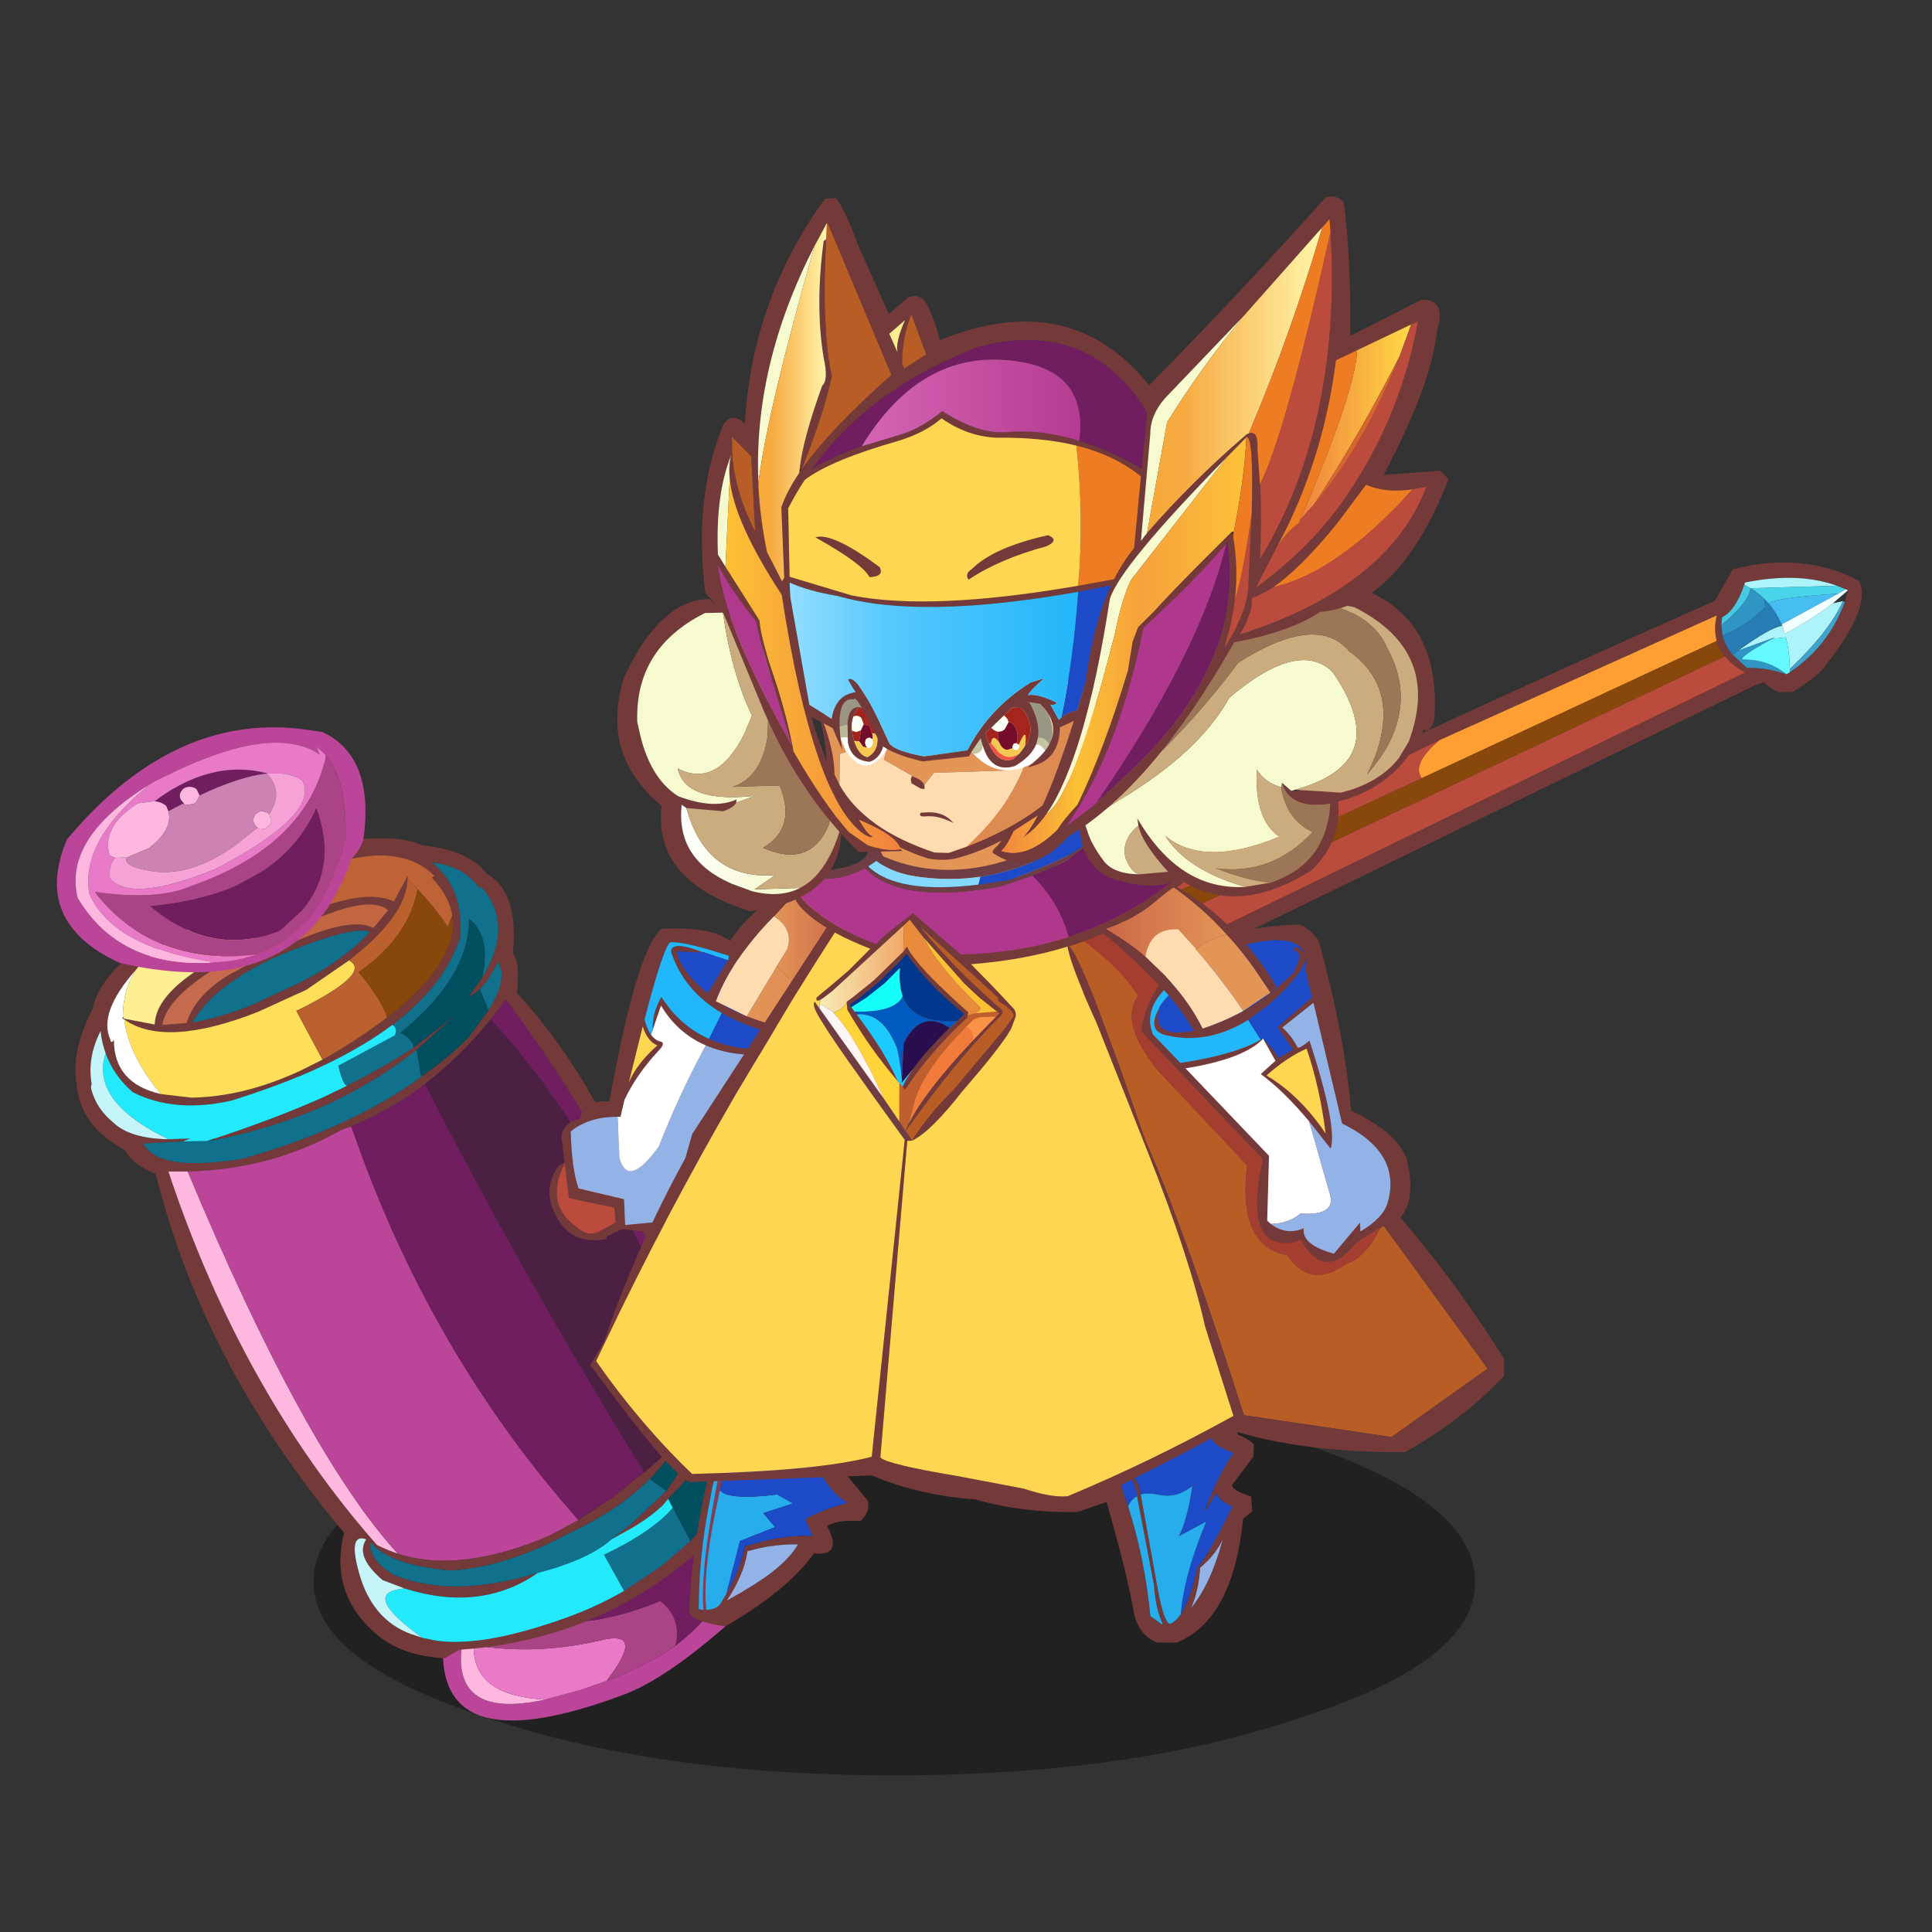<svg xmlns:ffdec="https://www.free-decompiler.com/flash" xmlns:xlink="http://www.w3.org/1999/xlink" ffdec:objectType="frame" height="90" width="90" xmlns="http://www.w3.org/2000/svg"><rect width="100%" height="100%" fill="#333333" stroke="none"/><use ffdec:characterId="1" height="9.8" transform="matrix(.975 0 0 1.837 14.604 64.701)" width="55.5" xlink:href="#a"/><use ffdec:characterId="3" height="161.5" transform="translate(2.65 26.2) scale(.334)" width="251.75" xlink:href="#b"/><use ffdec:characterId="5" height="30.15" transform="translate(51.55 66.45) scale(.334)" width="20.55" xlink:href="#c"/><use ffdec:characterId="7" height="23.1" transform="translate(32.1 68.05) scale(.334)" width="25" xlink:href="#d"/><use ffdec:characterId="9" height="49.15" transform="translate(26.15 41.6) scale(.334)" width="39.95" xlink:href="#e"/><use ffdec:characterId="11" height="100.25" transform="translate(27.5 36.95) scale(.334)" width="127.45" xlink:href="#f"/><use ffdec:characterId="13" height="52.2" transform="translate(51.4 41.35) scale(.334)" width="42.8" xlink:href="#g"/><use ffdec:characterId="19" height="99.7" transform="translate(28.75 9.15) scale(.334)" width="115.95" xlink:href="#h"/><defs><linearGradient gradientTransform="matrix(.006 0 0 .009 34.8 7.4)" gradientUnits="userSpaceOnUse" id="p" spreadMethod="pad" x1="-819.2" x2="819.2"><stop offset="0" stop-color="#e39456"/><stop offset="1" stop-color="#cb6947"/></linearGradient><linearGradient gradientTransform="matrix(.006 0 0 .008 28.2 16.7)" gradientUnits="userSpaceOnUse" id="q" spreadMethod="pad" x1="-819.2" x2="819.2"><stop offset="0" stop-color="#e39556"/><stop offset="1" stop-color="#e08f54"/></linearGradient><linearGradient gradientTransform="matrix(.007 0 0 .007 37.85 24.5)" gradientUnits="userSpaceOnUse" id="r" spreadMethod="pad" x1="-819.2" x2="819.2"><stop offset="0" stop-color="#f8ebb3"/><stop offset="1" stop-color="#f2a86b"/></linearGradient><linearGradient gradientTransform="matrix(.01 0 0 .006 8.75 4.75)" gradientUnits="userSpaceOnUse" id="s" spreadMethod="pad" x1="-819.2" x2="819.2"><stop offset="0" stop-color="#cb6947"/><stop offset="1" stop-color="#e39456"/></linearGradient><linearGradient gradientTransform="matrix(.008 0 0 .007 15.45 90.85)" gradientUnits="userSpaceOnUse" id="t" spreadMethod="pad" x1="-819.2" x2="819.2"><stop offset="0" stop-color="#fff"/><stop offset="1" stop-color="#f6f9ce"/></linearGradient><linearGradient gradientTransform="matrix(.006 0 0 .03 24.45 28.7)" gradientUnits="userSpaceOnUse" id="u" spreadMethod="pad" x1="-819.2" x2="819.2"><stop offset="0" stop-color="#f7aa39"/><stop offset=".208" stop-color="#f7aa40"/><stop offset="1" stop-color="#fff7ad"/></linearGradient><linearGradient gradientTransform="matrix(.015 0 0 .026 86.1 25.6)" gradientUnits="userSpaceOnUse" id="v" spreadMethod="pad" x1="-819.2" x2="819.2"><stop offset="0" stop-color="#f7aa39"/><stop offset=".208" stop-color="#f7aa40"/><stop offset="1" stop-color="#fff7ad"/></linearGradient><linearGradient gradientTransform="matrix(.021 0 0 .035 70.65 62.55)" gradientUnits="userSpaceOnUse" id="w" spreadMethod="pad" x1="-819.2" x2="819.2"><stop offset="0" stop-color="#f0843e"/><stop offset=".314" stop-color="#fcc135"/><stop offset=".569" stop-color="#f6a13b"/><stop offset="1" stop-color="#fcc23a"/></linearGradient><linearGradient gradientTransform="matrix(.009 0 0 .017 103 31.45)" gradientUnits="userSpaceOnUse" id="x" spreadMethod="pad" x1="-819.2" x2="819.2"><stop offset="0" stop-color="#f0843e"/><stop offset="1" stop-color="#ffd744"/></linearGradient><linearGradient gradientTransform="matrix(.015 0 0 .032 27.3 65.25)" gradientUnits="userSpaceOnUse" id="y" spreadMethod="pad" x1="-819.2" x2="819.2"><stop offset="0" stop-color="#fcc135"/><stop offset="1" stop-color="#f0823e"/></linearGradient><linearGradient gradientTransform="matrix(.019 0 0 .007 49.35 28.8)" gradientUnits="userSpaceOnUse" id="z" spreadMethod="pad" x1="-819.2" x2="819.2"><stop offset=".024" stop-color="#d564b4"/><stop offset="1" stop-color="#b33c90"/></linearGradient><linearGradient gradientTransform="matrix(.025 0 0 .015 44.15 65.95)" gradientUnits="userSpaceOnUse" id="A" spreadMethod="pad" x1="-819.2" x2="819.2"><stop offset=".024" stop-color="#91dcff"/><stop offset=".337" stop-color="#57c9fd"/><stop offset="1" stop-color="#22b6fa"/></linearGradient><use ffdec:characterId="2" height="161.5" width="251.75" xlink:href="#i" id="b"/><use ffdec:characterId="4" height="30.15" width="20.55" xlink:href="#j" id="c"/><use ffdec:characterId="6" height="23.1" width="25" xlink:href="#k" id="d"/><use ffdec:characterId="8" height="49.15" width="39.95" xlink:href="#l" id="e"/><use ffdec:characterId="10" height="100.25" width="127.45" xlink:href="#m" id="f"/><use ffdec:characterId="12" height="52.2" width="42.8" xlink:href="#n" id="g"/><use ffdec:characterId="14" height="99.7" width="115.95" xlink:href="#o" id="h"/><g id="i" fill-rule="evenodd"><path d="M56.45 151.35Q55.3 161.4 68.1 158.6l4.95-1.35 3.6-1.25q5.9-2.25 9.65-4.95 4.35-3.2 9.2-10.45l.45 5.35-.1.1q-10.55 9.7-17.15 12-24.3 9-24.85-5.35l2.6-1.35" fill="#bb4699"/><path d="M68.1 158.6q-12.8 2.8-11.65-7.25l1.6-.8.05.45.05.8q.35 6.3 9.95 6.8" fill="#feb7df"/><path d="M68.1 158.6q-9.6-.5-9.95-6.8l-.05-.8q8.85 1.5 18.35-.8 5.55-1.1.2 5.8l-3.6 1.25-4.95 1.35" fill="#e87ac8"/><path d="m58.1 151-.05-.45L61 149.1l14.05-1.6q4.35-.7 9.1-2.65 3.05 2.35 2.15 6.2-3.75 2.7-9.65 4.95 5.35-6.9-.2-5.8-9.5 2.3-18.35.8" fill="#aa4486"/><path d="M95.5 140.6q-4.85 7.25-9.2 10.45.9-3.85-2.15-6.2-4.75 1.95-9.1 2.65L61 149.1q17.4-8.5 33.15-18l1.35 9.5" fill="#701e60"/><path d="M24.65 47.15q-2.85 1.5-5.55 3.35-3.9 2.55-7.65 5.8l-.45.55q-5.25 5.9-3.55 9.7.1.65.5.05 0 6.05 6.55 7.55l4.25.5q7.3-.1 15.2-3.75l3.1-1.55q4.35-2.4 8.9-5.8l.1-.05q10.05-7.8 9.1-14.25-.4-2.7-2.75-5.15-.25-.35.35-.3-3.95-4.05-11.55-2.5-8.45 1.45-16.55 5.85m-15.2 16.5 4.2.8q.1-4.55 8.8-9.3 1.95-1.1 4.35-2.2l.95-.5Q41.5 44.7 47 47.3l1.75-3.25.15.05q-.05 5.1-8.15 11.4l-5.95 4.1-6.8 3.1q-12.85 5.05-18.6 1.05l.05-.1M5 62.2q.6-3 3.8-6.15 4.3-3.95 9.15-7.1 11.05-7.25 25-10.4 5.5-.35 7.9.9 6.5.6 9.15 4Q64.45 46 63.6 54.5q1.05 1.35.55 5.55Q70.2 66.6 75 75.15l.2.5q12.45 18.5 18.6 40.7l-.05.45q8.35 8.1-4.75 21.55l-.25.2-3.45 2.7q-12.7 9.3-29.15 10.4l-2.1 1.2q-5.5-.35-8.85-2.85-7.35-5.8-5.15-14.65Q20.35 111.8 13.8 85.3q-3.25-1.3-4.3-3.35-6.35-3.35-6.75-9.3-.8-4.4 2.25-10.45m41.8 2.3q-5 3.75-12.45 6.95-4.55 1.9-9.95 3.6-7.95 1.8-13.8-1.15-2.75-2.4-3.8-5.45-.55-1.5-.7-3.1-1.9 3.7-1.25 7.4-.15.35-.05.75.75 2.75 3.05 4.6 2.3 2.25 7.7 2.35l3.05-.1-1 .4-5.55.3q2.15 4.05 13.9 2.1 7.4-2.1 13.45-4.85 6.5-2.95 11.4-6.55v-.05q3.75-2.55 6.6-5.45l2.8-3.8q2.8-4.5 1.3-6.7-1.15 2.4-2.5 3.75-.8.75-1.65 1.15l2-2.8q4.45-7.3-.1-12.55l-.35.1q-2.15-3.05-6.55-3.55 4.5 3.75 3.9 10.45Q54.1 59 46.8 64.5M22 80.35q8.1-2.65 14.8-5.6l3.35-1.6.35-.2q5.1-2.55 9.25-5.3l5.95-4.6L50.15 68q-5.75 4.55-12.65 7.7-7.15 3.2-15.45 4.85l-.05-.2m6.25-27.05q-2.9 1.4-5.15 2.7-7.8 4.6-8.4 8.5l3.4-.25q1.25-4 6.05-6.8l1.65-.9q1.75-.95 3.35-1.75 11.4-5.8 15-3.8l2.05-2.5q-2.85-2.45-13.05 2.6l-4.9 2.2m1.3 2.2q-2.7 1.3-4.8 2.75-4 2.7-5.85 5.9 3.9-.65 8.35-2.45l4.5-2.1q7.3-3.2 11.9-8.05-1.65-.75-7.5 1.3-3.65 1.25-6.6 2.65m30.95 8.25q-4.25 5.2-9.1 8.95l-.05.05q-4.85 3.7-10.3 5.9l-1.1.4-.3.1q-9.65 5.5-21.4 5.8h-2.7Q25.75 115.6 44.6 137l.05.05q1.4.7 2.9 1.2l.3.1q8.55 2.6 20.7-2.55l4.2-2.25 4.65-3.1 4.5-3.55h.05l4.75-4.2q-1.65 2.7-4 5.15-2 1.95-4.45 3.7-3.05 2.1-6.9 3.9-8.9 4.75-16.45 5.15-8.8-.8-11.2-4.05-.15 2.6 3.25 4.65 8.2 3.35 20.05-.25h.05q-7.95 5.5-18.55 2.15l-3.05-1.15q-3.9-3.3-2.3-5.7-2.75-1-.8 5.4 2.05 6.35 7.75 8.05l.9.3 2 .4q6.4.9 17.85-3.15 4.35-1.55 8.25-3.8l5.25-3.5 4-3.45q8.85-9.65 5.35-16.5-2.3 4.5-8.4 10.55l-.05.05-.7.85q-1.45 1.45-4.15 3.1l-3.05 1.7 2.75-2.15 4.9-4.6 7.55-11.25-.1-.15h-.1Q82.5 87.65 62.6 60.95l-2.1 2.8m-16.8 72.8.05-.05-.05-.05v.1" fill="#743a3a"/><path d="m59.35 57.85-2 2.8q.85-.4 1.65-1.15l1.2 2.95-2.8 3.8q-2.85 2.9-6.6 5.45l-.65-3.7 5.55-4.95-5.95 4.6q-.15-1.15-1.85-2.05 9.7-7.9 9.55-15.95 3.15 2.45 1.9 8.2M92.4 118.1h.05l.1.15L85 129.5l-2.3-1.65q2.35-2.45 4-5.15.65-.65 4.65-3.6l.05-.05.95-.9.05-.05m-7.15 12.5.05-.05q6.1-6.05 8.4-10.55 3.5 6.85-5.35 16.5l-2.45-4.65-.65-1.25" fill="#004f5f"/><path d="m17.6 80.75 3.3-.05 1.15-.15q8.3-1.65 15.45-4.85 6.9-3.15 12.65-7.7l.65 3.7v.05q-4.9 3.6-11.4 6.55-6.05 2.75-13.45 4.85-11.75 1.95-13.9-2.1l5.55-.3m22.9-7.8q-.6.05-1.25-2.75l7.9-4.25q.4-1-.35-1.45 7.3-5.5 9.45-12.2.6-6.7-3.9-10.45 4.4.5 6.55 3.55l.35-.1q4.55 5.25.1 12.55 1.25-5.75-1.9-8.2.15 8.05-9.55 15.95 1.7.9 1.85 2.05-4.15 2.75-9.25 5.3M59 59.5q1.35-1.35 2.5-3.75 1.5 2.2-1.3 6.7L59 59.5m-29.45-4q2.95-1.4 6.6-2.65 5.85-2.05 7.5-1.3-4.6 4.85-11.9 8.05l-4.5 2.1q-4.45 1.8-8.35 2.45 1.85-3.2 5.85-5.9 2.1-1.45 4.8-2.75m55.45 74-4.9 4.6-2.75 2.15q-3.1 2.8-10.3 4.7H67q-11.85 3.6-20.05.25-3.4-2.05-3.25-4.65 2.4 3.25 11.2 4.05 7.55-.4 16.45-5.15 3.85-1.8 6.9-3.9 2.45-1.75 4.45-3.7l2.3 1.65m3.35 7-4 3.45-5.25 3.5-2.8-5.05q2.85-1.35 4.95-2.7 3.05-1.95 4.65-3.85l2.45 4.65" fill="#11708c"/><path d="M6.8 68.45q1.05 3.05 3.8 5.45 5.85 2.95 13.8 1.15 5.4-1.7 9.95-3.6 7.45-3.2 12.45-6.95.75.45.35 1.45l-7.9 4.25q.65 2.8 1.25 2.75l-.35.2-3.35 1.6q-6.7 2.95-14.8 5.6l-1.1.35-3.3.05 1-.4-3.05.1Q4.6 75.2 6.8 68.45m70.55 67.8 3.05-1.7q2.7-1.65 4.15-3.1l.7-.85.65 1.25q-1.6 1.9-4.65 3.85-2.1 1.35-4.95 2.7l2.8 5.05q-3.9 2.25-8.25 3.8Q59.4 151.3 53 150.4l-2-.4q-8.9-6.35-2.5-6.9 10.6 3.35 18.55-2.15 7.2-1.9 10.3-4.7" fill="#22eafa"/><path d="M6.8 68.45q-2.2 6.75 8.75 12-5.4-.1-7.7-2.35-2.3-1.85-3.05-4.6-.1-.4.05-.75-.65-3.7 1.25-7.4.15 1.6.7 3.1M51 150l-.9-.3q-5.7-1.7-7.75-8.05-1.95-6.4.8-5.4-1.6 2.4 2.3 5.7l3.05 1.15q-6.4.55 2.5 6.9" fill="#c6f5f9"/><path d="M47.55 138.25q-1.5-.5-2.9-1.2l-.05-.05q-18.85-21.4-29.05-52.05h2.7q16.35 39.15 29.3 53.3" fill="#feb7df"/><path d="m72.75 133.55-4.2 2.25q-12.15 5.15-20.7 2.55l-.3-.1q-12.95-14.15-29.3-53.3 11.75-.3 21.4-5.8l.3-.1 1.1-.4 1.35 3.75q10.65 29 30.35 51.15" fill="#bb4598"/><path d="m60.5 63.75 2.1-2.8q19.9 26.7 29.75 57.15v.05l-.95.9Q78 82.45 60.5 63.75m21.45 63.15h-.05l-4.5 3.55-4.65 3.1Q53.05 111.4 42.4 82.4l-1.35-3.75q5.45-2.2 10.3-5.9 13.8 27.05 30.6 54.15" fill="#701e60"/><path d="m51.35 72.75.05-.05q4.85-3.75 9.1-8.95 17.5 18.7 30.9 55.3l-.05.05q-4 2.95-4.65 3.6l-4.75 4.2q-16.8-27.1-30.6-54.15" fill="#4c2043"/><path d="m37.05 69.35-3.1 1.55q-7.9 3.65-15.2 3.75l-4.25-.5q-4.5-5.4-5.1-10.4 5.75 4 18.6-1.05l6.8-3.1 5.95-4.1q3.1 1.65-5.85 6.3l-1.5.75 3.65 6.8" fill="#ffde59"/><path d="M11 56.85q-1.8 2.8-1.8 6.5l-.05.25-.05-.05.3.2q.6 5 5.1 10.4-6.55-1.5-6.55-7.55-.4.6-.5-.05-1.7-3.8 3.55-9.7" fill="#fff"/><path d="m11 56.85.45-.55q3.75-3.25 7.65-5.8 2.7-1.85 5.55-3.35l3.1 5.3-.95.5q-2.4 1.1-4.35 2.2-8.7 4.75-8.8 9.3l-4.2-.8h-.1l-.15-.3q0-3.7 1.8-6.5" fill="#ffef93"/><path d="m28.25 53.3.9 1.5q-1.6.8-3.35 1.75l-1.65.9q-4.8 2.8-6.05 6.8l-3.4.25q.6-3.9 8.4-8.5 2.25-1.3 5.15-2.7" fill="#c66a4e"/><path d="m46.05 63.5-.1.05q-4.55 3.4-8.9 5.8l-3.65-6.8 1.5-.75q8.95-4.65 5.85-6.3 8.1-6.3 8.15-11.4l1.4 1.45q-1.15 6.65-8.2 11.6 3.3 3.95 3.95 6.35" fill="#bb602f"/><path d="M55.15 49.25q.95 6.45-9.1 14.25-.65-2.4-3.95-6.35 7.05-4.95 8.2-11.6 2.75 2.95 4.2 5.25l.65-1.55" fill="#88480b"/><path d="m27.75 52.45-3.1-5.3q8.1-4.4 16.55-5.85 7.6-1.55 11.55 2.5-.6-.05-.35.3 2.35 2.45 2.75 5.15l-.65 1.55q-1.45-2.3-4.2-5.25l-1.4-1.45v-.4l-.15.35L47 47.3q-5.5-2.6-19.25 5.15" fill="#be6336"/><path d="m29.15 54.8-.9-1.5 4.9-2.2q10.2-5.05 13.05-2.6L44.15 51q-3.6-2-15 3.8" fill="#c26642"/><path d="M231.5 10.95q-.45-1.6 0-3.55l-38.7 17.4L80.6 79.65l-.75-.85q68.3-36.7 151.4-73.45l2.5-4.4q9.75-2.5 17.55 1.6 1.95 3.45-4.6 11.8-.7 1.25-4.6 3.7l-1.9.05q-1-.3-2.1-1.4l-1.2.4-73.15 35.55L76.7 94l-.1.4q-4.5.7-6.5-2.45-2.75-4.25-.1-7.8l.9-.5q-3 5.85 1.6 9.05 1.7 1.55 3.35.5l1.8-.95.5-.4.05-.05 157.25-76.45q-1.8-1-2.8-2.25-.85-1-1.15-2.15m17.85-5.4.5-1.65h-.05l-.3-.15-1.25-.5q-5.4-1.95-12.8-.45l-.1.3q-1.25 3.65-3.1 4.55l-.1 1.1.15 1.4q.35 1.45 1.4 2.7l2 1.85q2.75-.05 5.5.9h.05l.45-.3q5.4-3.6 7.65-9.75" fill="#743a3a"/><path d="M190.35 30.1q-1.45-2 2.45-5.3l38.7-17.4q-.45 1.95 0 3.55-20.55 9.55-41.15 19.15" fill="#ff9f33"/><path d="M190.35 30.1q20.6-9.6 41.15-19.15.3 1.15 1.15 2.15L82.1 84.3q.1-1.95-.85-3.65l109.1-50.55" fill="#88480b"/><path d="M192.8 24.8q-3.9 3.3-2.45 5.3L81.25 80.65q.95 1.7.85 3.65l150.55-71.2q1 1.25 2.8 2.25L78.2 91.8l-.05.05-.5.4-1.8.95q-1.65 1.05-3.35-.5-4.6-3.2-1.6-9.05l8.95-4.85.75.85L192.8 24.8" fill="#bb4b3c"/><path d="m247.7 5.7 1.4-.3q-1.85 4.2-7.4 9.45-.05-2.4-.55-4.4l-1.9.2.4-.25-.45.2-4.7 1.7q4.5-3.25 6.1-3.45h.05l.35 1.1q3.95-2.1 6.7-4.25m-12.35-2.6.1-.3q7.4-1.5 12.8.45l-12.05.35-.85-.5" fill="#adf4fa"/><path d="m248.25 3.25 1.25.5-1.05.6q-9.1.6-9.7 1.4l-.55-.6q-.9-.9-2-1.55l12.05-.35" fill="#49d4e9"/><path d="m248.45 4.35-7.9 4.3q-.7-1.6-1.8-2.9.6-.8 9.7-1.4" fill="#45bdf1"/><path d="m249.8 3.9-2.1 1.8q-2.75 2.15-6.7 4.25l-.35-1.1-.1-.2 7.9-4.3 1.05-.6.3.15" fill="#f2ffff"/><path d="m249.1 5.4.25.15q-2.25 6.15-7.65 9.75v-.45q5.55-5.25 7.4-9.45" fill="#40a3cb"/><path d="m232.15 8.75.1-1.1q1.85-.9 3.1-4.55l.85.5q-.1 1.85-4.05 5.15" fill="#47c9e1"/><path d="M241.25 15.6h-.05q-2.75-.95-5.5-.9l-2-1.85.8-.55 4.7-1.7.05.05q-4.75 2.6-4.1 2.9 3.45-.05 6.1 2.05m-8.95-5.45-.15-1.4q3.95-3.3 4.05-5.15 1.1.65 2 1.55l.05 1.1q-2.9 2.85-5.95 3.9" fill="#3095c3"/><path d="M233.7 12.85q-1.05-1.25-1.4-2.7 3.05-1.05 5.95-3.9l-.05-1.1.55.6q1.1 1.3 1.8 2.9l.05.2q-1.6.2-6.1 3.45l-.8.55" fill="#277cb4"/><path d="m241.7 15.3-.45.3q-2.65-2.1-6.1-2.05-.65-.3 4.1-2.9l1.9-.2q.5 2 .55 4.4v.45" fill="#63f9ff"/><path d="m37.5 26.85-1.3-1.2.45 1.15Q35.1 25.7 33 25.35q-6.45-1.2-17.75 4.4l-1.75.85-.55.35Q.85 38.45 2.9 46.8q5.6 9.4 17.85 9.05l1-.05 1.35-.1q2.5-.25 4.65-1 4.4-1.5 7.4-5.1 3.5-4.2 5.1-11.2.25-8-2.75-11.55m-28.75 29Q-3.5 50.2 1.4 38.65q5.75-6.9 12.05-10.75Q23 22 33.85 23.2l3.2.45q7.3 3.45 5.7 15-.6 1.7-1.65 2.65-1.9 5.55-5.1 9.15-5.8 6.35-15.75 6.7-5.2.15-11.5-1.3" fill="#bb4699"/><path d="M37.5 26.85q3 3.55 2.75 11.55-1.6 7-5.1 11.2-3 3.6-7.4 5.1-3.5.4-6.6.15-9.2-.95-15.25-8.1l-.3-.45-.3-.35q8.7 1.25 13.4-.8 4.4-1.55 7.8-3.6l.35-.2Q35.4 36 37.45 27.4l.05-.55m-12.4 18.2q-5.1 2.25-12.05 2.9 4.4 3.7 9.05 4.5 4.4.75 9-1.1l3.05-2.75q5.05-5.85 2.05-14.3-2.5 5.5-7.55 8.8l-3.55 1.95" fill="#aa4486"/><path d="M13.65 33.3q1.55-1.2 3.15-2.05 6.3-3.45 12.45-1.85v.05q-3.75.4-9.35 3.05l-.4-.85q-.4-.35-1-.35-.55 0-.95.35l-.15.2q-.25.3-.25.7 0 .5.4.85l.1.15-.1.1-2 1.05-.3-.75q-.7-.55-1.6-.65M25.1 45.05l3.55-1.95q5.05-3.3 7.55-8.8 3 8.45-2.05 14.3l-3.05 2.75q-4.6 1.85-9 1.1-4.65-.8-9.05-4.5 6.95-.65 12.05-2.9" fill="#701e60"/><path d="M8.15 41.2q-1 1.05-.75 2.85 2.9 3.5 14.6-1.25 2.25-1.15 4.1-2.25l1.05-.65q9.05-5.65 7.1-9.45-1.15-.85-2.9-1H29.4l-.15-.05q-6.15-1.6-12.45 1.85-1.6.85-3.15 2.05l-2.35.3q-5.1 3.2-3.95 7.25l.8.35m4.8-10.25.55-.35 1.75-.85q11.3-5.6 17.75-4.4 2.1.35 3.65 1.45l-.45-1.15 1.3 1.2-.05.55Q35.4 36 26.85 41.35l-.35.2q-3.4 2.05-7.8 3.6-4.7 2.05-13.4.8l.3.35h-.05l.35.45q6.05 7.15 15.25 8.1 3.1.25 6.6-.15-2.15.75-4.65 1l-1.35.1-.95-.15Q7.8 53.4 4.55 46.3q-1.4-7.4 8.4-15.35" fill="#e87ac8"/><path d="m29.6 35.1.3.8q0 .55-.4.9-.4.4-.95.4h-.3l-.2-.1-.1-.1-.15-.2q-.4-.35-.4-.85 0-.55.4-.9.35-.35.85-.35l.55.15q.2.05.4.25M9.75 41.15l-1.6.05-.8-.35Q6.2 36.8 11.3 33.6l2.35-.3q.9.1 1.6.65l.3.75q.7 2.5-2.7 5.15l-3.1 1.3m7.9-7.6-.1-.15q-.4-.35-.4-.85 0-.4.25-.7l.15-.2q.4-.35.95-.35.6 0 1 .35l.4.85v.05l-.45.85-.3.25-.8.15-.55-.05-.15-.2m4.1 22.25-1 .05Q8.5 56.2 2.9 46.8.85 38.45 12.95 30.95q-9.8 7.95-8.4 15.35 3.25 7.1 16.25 9.35l.95.15" fill="#feb7df"/><path d="M29.3 29.5q.95 1 1.2 2.1.35 1.65-.9 3.5-.2-.2-.4-.25l-.55-.15q-.5 0-.85.35-.4.35-.4.9 0 .5.4.85l.15.2-.05.05-2.95 2.35q-6.45 4.65-12.1 3.6-3.7-.65-3.1-1.85l3.1-1.3q3.4-2.65 2.7-5.15l2-1.05.25.1.55.05.8-.15.3-.25.45-.85v-.05q5.6-2.65 9.35-3.05l.05.05" fill="#cc82b3"/><path d="M29.4 29.45h1.95q1.75.15 2.9 1 1.95 3.8-7.1 9.45l-1.05.65q-1.85 1.1-4.1 2.25-11.7 4.75-14.6 1.25-.25-1.8.75-2.85l1.6-.05q-.6 1.2 3.1 1.85 5.65 1.05 12.1-3.6l2.95-2.35.15.05.2.1h.3q.55 0 .95-.4.4-.35.4-.9l-.3-.8q1.25-1.85.9-3.5-.25-1.1-1.2-2.1l.1-.05" fill="#f6a2d7"/></g><g id="j" fill-rule="evenodd"><path d="M10.35 26.2q1.3-2 2.3-6.55 1.55-1.6 4.9-8.5-1.5-.5-2.3-1.85-1.45 2.65-1.5 2.3 1.8-4.9 3.95-7.9-1.6-.6-2.35-1.15-.55-.35-1.7-2.45l4.6.65.05.4q1.2.4 2.25 1.35l-.1 1.75-2.95 3.9q0 .8 2.65 1.6l.15 2.1-1.25 1Q17.6 27 9.75 30.15H7.1q-2.55-.9-3.3-4.15-.7-4.55-3.8-15.45Q-.1 7 1.1 4.7l1.2 4.4.7 2.05q2.35 7.35 3.1 15.3l1.6 1.15.2.05-.05-.1q-1-2-1.25-5.5L4.25 9.75H4.2q.1-.7-.4-1.8l-2.4-3.8.3-.4 2.65 4.2q.35.8.35 1.55v.05l.05-.05 2.3 12.75q.9 5.1 1.8 5.3.75-.3 1.5-1.35m1.45-.9q2.75-3.35 4.4-9.55-1.05 2.2-3.15 3.95-.2 3.15-1.25 5.6" fill="#743a3a"/><path d="M13.65.1q1.15 2.1 1.7 2.45.75.55 2.35 1.15-2.15 3-3.95 7.9.05.35 1.5-2.3.8 1.35 2.3 1.85-3.35 6.9-4.9 8.5-1 4.55-2.3 6.55.4-5.35 3.55-12.95l-3.8 2.05q1.2-2.45 1.85-7-2.2 1.8-4.8 1.2-1.45-.3-2.4 0H4.7q0-.75-.35-1.55L1.7 3.75Q4.75-.6 13.65.1M1.1 4.7l.3-.55 2.4 3.8q.5 1.1.4 1.8-.8.45-1.2 1.4L2.3 9.1 1.1 4.7" fill="#1d4bc7"/><path d="M4.75 9.5q.95-.3 2.4 0 2.6.6 4.8-1.2-.65 4.55-1.85 7l3.8-2.05q-3.15 7.6-3.55 12.95-.75 1.05-1.5 1.35-.9-.2-1.8-5.3L4.75 9.5M3 11.15q.4-.95 1.2-1.4h.05l2.35 12.3q.25 3.5 1.25 5.5l-.15.05-1.6-1.15Q5.35 18.5 3 11.15" fill="#28adec"/><path d="M11.8 25.3q1.05-2.45 1.25-5.6 2.1-1.75 3.15-3.95-1.65 6.2-4.4 9.55" fill="#93b3e6"/></g><g id="k" fill-rule="evenodd"><path d="M17.65.75q2.2.55 4.55 1.5l2.75 3.35q.35 1.6-1.1 2.8-3.2-.2-4.6.7 2.25 4.25-1.8 3.8-1.65 2.25-4.15 4.45-3.35 2.9-8.25 5.75-4.6-.65-5.05-2.05.35-7.65 1.9-15.3l.6-2.8 1.15-.7-.35 1.2-.6 3.1q-1.35 7.2-1.35 14.15l.65.1h.4q1.15-.05 1.85-.7l.95-1.55q1.8-3.1 2.6-6.65h.1q5.5-1.7 9.35-1.4L16.2 8.15q1.85-1.15 5.9-2.3-1.65-.9-3-2.9L17.65.75M8.55 12.5l-.4.1q-.55 3.45-2.85 6.85 3.8-2.05 6.25-3.9 2.6-2.05 3.65-3.9-3.35-.05-6.65.85" fill="#743a3a"/><path d="m4.15 1.95.65-.35-.35 1.85-.15.65-.7 3.35q-1.7 8.4-1.2 13.35H2q-.35-4.95 1.2-13.75l.65-3.6.3-1.5" fill="#863d53"/><path d="m3.65 2.25.2-.15.3-.15-.3 1.5-.65 3.6Q1.65 15.85 2 20.8l-.65-.1q0-6.95 1.35-14.15l.6-3.1.35-1.2m1.55 16.3-.95 1.55q-.7.65-1.85.7-.5-4.95 1.2-13.35l.7-3.35q1.05 1.45 8 .6l2.2 1.25-4.15 1.35L12 9.25l-4.8 1.9-.1.05-1.9 7.35" fill="#28adec"/><path d="m4.8 1.6.15-.1q5.45-2.6 12.7-.75l1.45 2.2q1.35 2 3 2.9-4.05 1.15-5.9 2.3l1.05 2.35q-3.85-.3-9.35 1.4h-.1q-.8 3.55-2.6 6.65l1.9-7.35.1-.05 4.8-1.9-1.65-1.95 4.15-1.35-2.2-1.25q-6.95.85-8-.6l.15-.65.35-1.85" fill="#1d4bc7"/><path d="M8.55 12.5q3.3-.9 6.65-.85-1.05 1.85-3.65 3.9-2.45 1.85-6.25 3.9 2.3-3.4 2.85-6.85l.4-.1" fill="#93b3e6"/></g><g id="l" fill-rule="evenodd"><path d="m19.7 8.25.05.05-3.65-.15q.55 3.35 6.55 7.5Q25.1 17.2 31.7 19l-3.8.1q-3.1-.95-5.5-2.35-5.3-3.1-7.1-8.55 0-1.65 4.4.05m.9 12.1q2.15.95 4.7 1.3l5.35.1-.55.9-4.8-.15q-2.85-.25-5.15-1.25-3.95-1.7-6.25-5.55l-1.15 3.35q-.1-2.3 1.2-4.55 2.6 4.05 6.65 5.85m-9.25-1.75L9.4 26.45q1.15-2.7 4-5.2-1.4-.55-2.05-2.65m4 27.1-2.75 3.45-1.25-1.95-3.7-.4-.25-2.9-6.35-1.35L0 33.9q.4-1.95 2.6-2.4l.55-1.7q1.6-.85 3.55-.75Q10.55 7.7 14 5q6.55-.35 9.25 1.5l.1.05q6.05 2.5 8.25 5.25-12.4-4.9-16.3-4.95-.9 0-3.7 10.8.35 1.35.9 2.1.6.85 1.45 1 .55.25-.35 1.2-3.1 3.3-4.8 6.9l-.55 2.35h-.4q-4 0-6.55 2.05.15 5.2 1.1 7.95l6.35 1.5.15 3.6 6.45-.6" fill="#743a3a"/><path d="m15.35 45.7-6.45.6-.15-3.6-6.35-1.5q-.95-2.75-1.1-7.95 2.55-2.05 6.55-2.05l.25 5.75q1.2 4.35 5.5-1.6 2.6-6.75 6.55-14.1 2.3 1 5.15 1.25l4.8.15L15.35 45.7" fill="#93b3e6"/><path d="M7.85 31.2h.4l.55-2.35q1.7-3.6 4.8-6.9.9-.95.35-1.2-.85-.15-1.45-1l.25-.7 1.15-3.35q2.3 3.85 6.25 5.55-3.95 7.35-6.55 14.1-4.3 5.95-5.5 1.6l-.25-5.75" fill="#fff"/><path d="M11.35 18.6q.65 2.1 2.05 2.65-2.85 2.5-4 5.2l1.95-7.85" fill="#ffd651"/><path d="M19.8 8.25h-.1q-4.4-1.7-4.4-.05 1.8 5.45 7.1 8.55l-1.8 3.6q-4.05-1.8-6.65-5.85-1.3 2.25-1.2 4.55l-.25.7q-.55-.75-.9-2.1 2.8-10.8 3.7-10.8 3.9.05 16.3 4.95l.4.5-12.2-4.05" fill="#22b6fa"/><path d="m19.75 8.3.05-.05L32 12.3l.2.3v.05q1.8 3.55.95 5.2l-.2.3-2.3 3.6-5.35-.1q-2.55-.35-4.7-1.3l1.8-3.6q2.4 1.4 5.5 2.35l3.8-.1q-6.6-1.8-9.05-3.35-6-4.15-6.55-7.5l3.65.15" fill="#1d4bc7"/><path d="M29.65 3.25 32.6.05l.25-.05q6.75.85 7.1 4.85l-6.85 10q-.5-2.5-3.05-4.65l1.45-2.35q.95-2.85-1.85-4.6" fill="url(#p)"/><path d="m32.6.05-2.95 3.2Q27.5 5.4 25.85 7.6q-2.9 3.75-4.3 7.5L20.4 14l2.9-4.7.3-2.7v-.05q2.45-3.5 5.55-5.55L32.6.05" fill="#743a3a"/><path d="M30.05 10.2q2.55 2.15 3.05 4.65l-2.35 4.05-4.9-1.7 4.2-7" fill="url(#q)"/><path d="M29.65 3.25q2.8 1.75 1.85 4.6l-1.45 2.35-4.2 7-4.3-2.1q1.4-3.75 4.3-7.5 1.65-2.2 3.8-4.35" fill="#ffdbb0"/></g><g id="m" fill-rule="evenodd"><path d="m63.1 0 3.75 9.3-.05.05Q56.6 14.1 41.25 11.9L39.5 3.1 63 0h.1" fill="#e39556"/><path d="M110.45 60.05q-2.15 4.75-5.05 5.6-4.95 3.6-8.2-1.2-6.95-1.25-5.6-12.55l-2.45-2.6-7.9-8.4L79 38.5q-5.05-6.4-2.8-9.95l.2-.3-1.2-1.7q-2.4-2.95-6.35-5.9 5.2-1.9 9.55-4.8l32.05 44.2" fill="#a43e30"/><path d="M68.85 20.65q3.95 2.95 6.35 5.9l1.2 1.7-.2.3Q73.95 32.1 79 38.5l2.25 2.4 7.9 8.4 2.45 2.6q-1.35 11.3 5.6 12.55 3.25 4.8 8.2 1.2 2.9-.85 5.05-5.6l14.7 20.2-13.4 9.55-20.6-3.05Q83.35 62.2 77.8 49.3l-.35-.75-3.6-10.3-3.6-9.7-.8-2q-1.85-4.4-2.65-5.2l2.05-.7m-24.3 25.6h.05q6.05-8.5 11.7-14.25l.6-.65q.85-.7.45-1.15l-1.85-1.65-2.15-2q-4.6-4.4-7.55-8.15l11 10.05.05.1.05.45q2.1 1.2 2.15 2.1L58 32.6l-1.35 1.65-5.95 7.1q-3.5 3.45-5.8 7.1h-.05l-.9-1.35.6-.85" fill="#b85d26"/><path d="M110.45 60.05 78.4 15.85q-4.35 2.9-9.55 4.8l-2.05.7q.8.8 2.65 5.2l.8 2 3.6 9.7 3.6 10.3.35.75q5.55 12.9 13.35 37.45l20.6 3.05 13.4-9.55-14.7-20.2M81.85 11.8l.9.6-2.15 1.85 21.9 34.2q13.65 12.45 24.95 30.45v2.35q-5.65 6.05-13.8 10.65-13.65.1-23.6-2.85l-3.4.9q-3.8 2.1-12.4 6.4l-1.95 2.4-4.35 1.5q-7.6.15-14.25-1.75-7.8-.55-14.45-3.35l-24.75.9q-1.65 1.3-14.5-16.3l1.9-3.25q4.35-12.85 11.35-25.6l.95-3.35 18.75-28.8q-2.75-1.65-4.1-3.45l-1.6-3v-.05l.2-.1 2.6 3.15q4.35 3.9 9.9 5.75-.15-.3 5.05-4.3l6.65 5.75q8.05-.2 15.05-2.45 8.3-2.7 15.15-8.25m-49.75 17q-.7.35-.55-.25v-.05q1.25-1.05 2.35-1.95l2.1-1.8 3.05-3.05q-2.8-1.1-4.95-2.25l-2.4 3.75-2.1 3.35-1.25 2L20.3 42Q10.5 58.9 2.05 76.6L.8 79.2Q6.95 88 14.2 94.95q17.7-.45 25.05-2.4l4.6-44.2.35.15-3.75 44.15q.9.95 10.8 2.6l9.2 1.75q3.95 1.3 6.15 1.05 11.6-4.85 23.1-11.2L85.75 74.4q-2.15-9.6-7.9-24.1l-7.2-18.15-1.6-3.6-.8-2q-1.35-3.3-1.7-5.15-6.15 1.9-13.45 2.45l2.65 2.7 1.9 2 1.3 1.4q.45.4.4 1.15l-.65 1.75-.55.9q-1.85 2.75-6.25 7.8-4.4 5.65-7 6.9 2.3-3.65 5.8-7.1l5.95-7.1L58 32.6l1.05-1.5Q59 30.2 56.9 29l-.05-.45-.05-.1-11-10.05q2.95 3.75 7.55 8.15l2.15 2 1.85 1.65q.4.45-.45 1.15l-.6.65q-5.65 5.75-11.7 14.25h-.05l-.15-.1q2.1-4.35 8.85-11.55l2.65-2.75.7-.7.45-.45-.35-.25-2.4-1.9-2.15-2-5.65-6.4-1.95-2.5-.8.75-9.95 9.15-1.3 1-.4.25m11.55-6.7.5-.7q.9 1.85 4.25 5.15l2.1 2 2.25 2.05-.05.1-.1.3v.3q-5.05 4.6-8.7 10.05l-.35-.4q.5-1.2 1.6-2.65 1.7-2.4 4.95-5.55l1.1-1 .95-.95-.6-.5-2-1.75-2.05-2q-1.95-2.05-3.4-4.15l-.75.9-3.05 3-.3.25-2.45 2-1.4 1 .25.3.45.6.3.4q3.9 5.15 5.75 9.35-3.95-4.6-7.05-10l-.1-1v-.1l.75-.55 2.5-2 .6-.5 4.05-3.95" fill="#743a3a"/><path d="m27.45 12.15-.2.1-.5-.95 5.2-.4q6.25-.6 6.75-2.7 1.85-.6 2.1.6h.05q6.75 2.95 14.5 1.3Q59.5 9.2 63 7.2q3.05-1.75 5.65-4.4l1 .45L65.3 7.2q-2.55 2-4.35 2.7-3.3 1.25-6.55 1.75-4 .6-8.35.05-3.8-.45-6.15-2.25l-1.15.75q4.05 3.95 15.4 2.55l4.3-.65q5.85-2.15 8.6-3.65l1.1-.65.7-.6 3.05-2.85.4.2-2.95 2.65-2.15 1.7q-1.95 1.25-5.5 2.6L57.25 13q-14 2.6-18.95-2.55-3.25 1.75-6.35 1.45l-4.5.25M44.2 48.5l-.35-.15Q33.8 34.5 32.55 32.25q-1.8-2.7-1.25-3.15l.65.9 8.95 12.55 2.2 3.25.85 1.3.9 1.35-.65.05" fill="#6f3e45"/><path d="M66.7 20.05q-7 2.25-15.05 2.45L45 16.75q-5.2 4-5.05 4.3-5.55-1.85-9.9-5.75l-2.6-3.15 4.5-.25q3.1.3 6.35-1.45Q43.25 15.6 57.25 13l4.45-1.5q3.75 3.75 5 8.55" fill="#af388c"/><path d="M54.15 12.75q-11.35 1.4-15.4-2.55l1.15-.75q2.35 1.8 6.15 2.25 4.35.55 8.35-.05l-.25 1.1" fill="#85d8fe"/><path d="M81.85 11.8Q75 17.35 66.7 20.05q-1.25-4.8-5-8.55 3.55-1.35 5.5-2.6l2.15-1.7 2.95-2.65 4.35 2.65q3.15 2.2 5.2 4.6" fill="#701e60"/><path d="m69.65 3.25.1.05 2.15 1.05-3.05 2.85-.7.6-1.1.65q-2.75 1.5-8.6 3.65l-4.3.65.25-1.1q3.25-.5 6.55-1.75 1.8-.7 4.35-2.7l4.35-3.95" fill="#1d4bc7"/><path d="m43.85 48.35-4.6 44.2q-7.35 1.95-25.05 2.4Q6.95 88 .8 79.2l1.25-2.6Q10.5 58.9 20.3 42l8.05-13.45 1.25-2 2.1-3.35 2.4-3.75q2.15 1.15 4.95 2.25L36 24.75l-2.1 1.8q-1.1.9-2.35 1.95v.05q-.15.6.55.25l-.1.55-.05.65-.65-.9q-.55.45 1.25 3.15 1.25 2.25 11.3 16.1m1.05.1q2.6-1.25 7-6.9 4.4-5.05 6.25-7.8l.55-.9.65-1.75q.05-.75-.4-1.15l-1.3-1.4-1.9-2-2.65-2.7q7.3-.55 13.45-2.45.35 1.85 1.7 5.15l.8 2 1.6 3.6 7.2 18.15q5.75 14.5 7.9 24.1l3.95 12.45q-11.5 6.35-23.1 11.2-2.2.25-6.15-1.05l-9.2-1.75q-9.9-1.65-10.8-2.6L44.2 48.5l.65-.05h.05" fill="#ffd651"/><path d="m56.7 30.45.35.25-.45.45-2.35.1-.8.3-1.05 1.05q-5.8 5.9-7.15 10.2l-.85 3.35-.45.95-.85-1.3v-5.4l.45.55.35.4q3.65-5.45 8.7-10.05V31l.5-.15.55-.15 3.05-.25" fill="#be5f2d"/><path d="m43.75 18.4.8-.75 1.95 2.5q1.45 2.95 4.65 6.4l1.9 2 1.35 1.3q.15.45-.75.85l-.55.15-.5.15.1-.3.05-.1-2.25-2.05-2.1-2q-3.35-3.3-4.25-5.15l-.5.7.1-3.7" fill="#e98b3d"/><path d="m46.5 20.15 5.65 6.4 2.15 2 2.4 1.9-3.05.25q.9-.4.75-.85l-1.35-1.3-1.9-2q-3.2-3.45-4.65-6.4" fill="#fbc035"/><path d="m56.6 31.15-.7.7-2.65 2.75q.3-1.35-.85-2l1.05-1.05.8-.3 2.35-.1" fill="#f99247"/><path d="m51.2 31.75-1.1 1q-3.95-2.7-6.4 2.15l-.25 5.2q-.25-2.75-.7-4.55-1.95-5-5.6-4.7l-.3-.4q5.3.15 6.6-1.9l.1-.25.1.25q1.5 3.6 7.55 3.2" fill="#005ac0"/><path d="M51.2 31.75q-6.05.4-7.55-3.2l-.1-.25-.25-.95-.1-.8q-.15-1 0-2.2l-2.2 2.2-2.55 2-2.05 1.3-.25-.3 1.4-1 2.45-2 .3-.25 3.05-3 .75-.9q1.45 2.1 3.4 4.15l2.05 2 2 1.75.6.5-.95.95" fill="#01388e"/><path d="M53.25 34.6q-6.75 7.2-8.85 11.55l.85-3.35q1.35-4.3 7.15-10.2 1.15.65.85 2" fill="#f07b3b"/><path d="m43.55 28.3-.1.25q-1.3 2.05-6.6 1.9l-.45-.6 2.05-1.3 2.55-2 2.2-2.2q-.15 1.2 0 2.2l.1.8.25.95" fill="#15fffa"/><path d="m32.1 28.8.4-.25 1.3-1 9.95-9.15-.1 3.7-4.05 3.95-.6.5-2.5 2-.75.55v.1q-.55.95-1.75 1.4l-.05-.05-1.95-1.2.1-.55" fill="url(#r)"/><path d="M43.1 40.4v5.4l-2.2-3.25q-3.75-8.3-6.75-11.7l-.25-.25h.1q1.2-.45 1.75-1.4l.1 1q3.1 5.4 7.05 10l.2.2" fill="#ffd43a"/><path d="m31.95 30 .05-.65 1.95 1.2-.05.05.25.25q3 3.4 6.75 11.7L31.95 30" fill="#fef5f5"/><path d="m33.95 30.55.05.05h-.1l.05-.05" fill="#f8efb8"/><path d="m43.55 40.95-.45-.55-.2-.2q-1.85-4.2-5.75-9.35 3.65-.3 5.6 4.7.45 1.8.7 4.55l-.05.3 1.75-2.1q-1.1 1.45-1.6 2.65" fill="#1dcaff"/><path d="m43.45 40.1.25-5.2q2.45-4.85 6.4-2.15-3.25 3.15-4.95 5.55l-1.75 2.1.05-.3" fill="#280e4e"/></g><g id="n"><path d="m25.85 18.25.3-.1" fill="none" stroke="#0f0" stroke-linecap="round" stroke-linejoin="round" stroke-width=".25"/><path d="M7.75 16.9Q6.7 21.05 12.5 20q7.95-2 14-8.15 1.65-3-.05-3.1l.15-.25q.15-.3.25-.25 1.45.6 1.4 1.7-.75 2.5-5.35 6.5l-2.7 2q-5.65 3.5-11.4 2.15-2.75-.6-1.1-3.65l.05-.05m14.55 4.2q1.6 1.65 2.1 2.65l2.05-1.15-2.15-3.15 4.8-4.15-.85-3.55.05-1.8q-.6-3.85-8.25-2.05-3.6 1.3-6.2 2.65-9 4.6-6.95 9.9l3.85 4q7.7-1.2 11.2-3.25l.1.1q-2.8 2.65-10.6 3.9L23.1 37.4l-.25 9.05.5.45q2.15 1.65 4.6.6-.35 2.3 4.2 3.55l3.65-4.35.05 1.25q3.15-1.85 3.8-4 2-7-6.35-11.05l-4-16.85-4.35 3.45q1.4 1.3 2.1 2.75.15.35 1.7-.9 3.9 12 2.95 15.05l-3-3.8q-3.55-4.25-6.75-6.6L24 24.15l-1.7-3.05M27 5.15q1.2-.1 3 2.2 3.65 13.15 4.55 23.75 6.6 3.15 7.8 6.9 1.65 7.1-2.55 9.3-.4-.7-4.65 2.35-4.3 5.4-7.65-.6l-1 .45q-7.1 1.1-4.25-11.6L5.25 20q.9-5.6 4.8-8.8Q14.2 5.65 27 5.15m1.35 17.3q-2.75 1.2-5.6 3.75 4.6 2.7 8.25 8.1-.75-6.2-2.65-11.85" fill="#743a3a" fill-rule="evenodd"/><path d="m7.75 16.9-.05.05Q6.05 20 8.8 20.6q5.75 1.35 11.4-2.15l1.75 2.75q-3.5 2.05-11.2 3.25l-3.85-4q-2.05-5.3 6.95-9.9-6 5.3-6.1 6.35" fill="#22b6fa" fill-rule="evenodd"/><path d="m20.2 18.45 2.7-2q4.6-4 5.35-6.5.05-1.1-1.4-1.7-.1-.05-.25.25l-.15.25q1.7.1.05 3.1Q20.45 18 12.5 20q-5.8 1.05-4.75-3.1.1-1.05 6.1-6.35 2.6-1.35 6.2-2.65 7.65-1.8 8.25 2.05l-.05 1.8.85 3.55-4.8 4.15 2.15 3.15-2.05 1.15q-.5-1-2.1-2.65l-.05-.05-.05-.05-.25.2-1.75-2.75m8.1-8.5h-.05.05" fill="#1d4bc7" fill-rule="evenodd"/><path d="M28.35 22.45Q30.25 28.1 31 34.3q-3.65-5.4-8.25-8.1 2.85-2.55 5.6-3.75" fill="#ffd651" fill-rule="evenodd"/><path d="m22.25 21.05.05.05 1.7 3.05L21.95 26q3.2 2.35 6.75 6.6l2.85 10q1.05 3.2-4.05 2.85-1.65 1.4-4.15 1.45l-.5-.45.25-9.05-11.65-12.2q7.8-1.25 10.6-3.9l.2-.25" fill="#fff" fill-rule="evenodd"/><path d="m28.7 32.6 3 3.8q.95-3.05-2.95-15.05-1.55 1.25-1.7.9-.7-1.45-2.1-2.75l4.35-3.45 4 16.85q8.35 4.05 6.35 11.05-.65 2.15-3.8 4l-.05-1.25-3.65 4.35q-4.55-1.25-4.2-3.55-2.45 1.05-4.6-.6 2.5-.05 4.15-1.45 5.1.35 4.05-2.85l-2.85-10" fill="#93b3e6" fill-rule="evenodd"/><path d="M.35 5.75Q3.8 7.8 5.85 9.6l2.9 2.8v.05l.05.05q2.8 3 4.55 6.2l.5.95-1.25.4-.3-.65-.45-.7q-1.55-2.4-3.9-5l-.05.05Q4.6 10.15 0 6.4q.15-.5.35-.65m16.8.8V6.5q-3.3-3.65-7.3-6.5l.7.05q4.3 2.5 7.85 6.2 2.8 2.9 5.15 6.55l.6 1.15-.85.7-1.25-1.85q-2.2-3.4-4.85-6.25h-.05" fill="#743a3a" fill-rule="evenodd"/><path d="M5.85 9.6Q3.8 7.8.35 5.75q4-1.4 6.65-3.6Q9.6-.05 9.85 0q4 2.85 7.3 6.5v.05l-1.65.55q-1 .4-1.9 1l-.65.45-2.5-2.75q-3.9-.2-4.6 3.8" fill="url(#s)" fill-rule="evenodd"/><path d="m12.95 8.55.65-.45q.9-.6 1.9-1l1.65-.55h.05q2.65 2.85 4.85 6.25l1.25 1.85-3.8 2.55q-2.7-4.05-6.6-8.6v-.05h.05" fill="#e39556" fill-rule="evenodd"/><path d="M5.85 9.6q.7-4 4.6-3.8l2.5 2.75h-.05v.05q3.9 4.55 6.6 8.6-2.65 1.45-5.65 2.45l-.5-.95q-1.75-3.2-4.55-6.2l-.05-.05v-.05l-2.9-2.8" fill="#ffdbb0" fill-rule="evenodd"/></g><g id="o" fill-rule="evenodd"><path d="m98.3 56.35-5.45-2.15q4.35-3.1 7.05-2.55l5.45 3.7Q115 60 113.95 73.1q-.6 1.8-1.45 1.25-1 2.2-2.4 4-3.55 4.55-9.55 6.05.6 5.3-3.65 9.55-10.6 6.75-18.75 1.1-2.6 2.2-9.6-.05-3.7-2.1-4-6.6l-.05-.25.55-.85.1.05.4 1.05q.5 1.85 2.25 4.2 1.35 1.9 5.05 1.95l4-.35q-3.6-3.95-4.15-6.45l-.15-1q5.9 10.1 15.05 9.55l3.55-.6.3-.1q7.55-2.7 8-10.9-5.6.85-6.7-2.9l1.2 1.05.05.05h.1l6.8.25 1.15-.3q4.55-1.4 7-4.55l1.35-2.25q4.7-12.55-7.55-18.75l-4.55-.95M31.05 88.5l.2.45q-.15 2.8-1.4 4.9l-.75 1.1-.15.2q-3.15 3.65-10.4 4.55Q4.95 95.45 6.2 85 .55 80.3.05 74.1q-.25-3.3.9-7Q6 56.25 12.8 56.15l2 1.6-.05.3-2.5.05Q2.45 63 2.8 73.3l.2.9q1.4 6.85 5.5 9.45 5 1.9 8.15.45l-.05.45q-.3.65-1.8 1.2l-5.15-.45-.65-.45q-.85 7.6 6.95 11l2.85 1.05q3.9 1 6.7-.45 3.65-1.85 5.55-7.95" fill="#743a3a"/><path d="m65.2 87.35 4.4-2.9q5.95-3.5 10-7.3 3.7-3.5 5.8-7.25 9.7-8.2 14.4-3.55 5.05 7.35 2.45 11.7-1.9 3.1-7.7 4.7l-.45.15-.15-.05-1.2-1.05-.15.6q-2.25-.65-3.4-2.45-.3 7.05 3.15 9.35-10.5 4.35-15.9-.1Q79.5 94 87.6 96.3q-9.15.55-15.05-9.55l.15 1q-2.4 2-1.8 4.55.9 2.1 1.95 2.25-3.7-.05-5.05-1.95-1.75-2.35-2.25-4.2l-.4-1.05h.05m-48.6-2.8.05-.45q-3.15 1.45-8.15-.45-4.1-2.6-5.5-9.45l-.2-.9Q2.45 63 12.25 58.1l2.5-.05q1.2 8.45 4.05 14.35l-1 2.4q-3.8 7.8-9.35 5 1.05 4.85 10.8 3.8l-2.65.95" fill="#f7facf"/><path d="M25.5 96.45q-2.8 1.45-6.7.45l-2.85-1.05q-7.8-3.4-6.95-11l.65.45q2.8 10.1 12.4 9.35l-2.9 2 6.35-.2" fill="url(#t)"/><path d="m67.05 84.3 9.2-7.25.2-.2q5.6-5.65 10.15-11.8 11-7 15.5-1.6 7.15 5.1 3.6 14.7l-1.1 2.5 1.9-2.45q5.1-7.65.85-15.3-1.2-2.85-4.5-4.65l-4.55-1.9 4.55.95q12.25 6.2 7.55 18.75l-1.35 2.25q-2.45 3.15-7 4.55l-1.15.3-6.35-.4q5.8-1.6 7.7-4.7 2.6-4.35-2.45-11.7-4.7-4.65-14.4 3.55-2.1 3.75-5.8 7.25-4.05 3.8-10 7.3l-4.4 2.9-.1-.1 1.95-2.95m5.65 3.45q.55 2.5 4.15 6.45l-4 .35q-1.05-.15-1.95-2.25-.6-2.55 1.8-4.55m18.45 7.95-3.55.6q-8.1-2.3-11.15-7.1 5.4 4.45 15.9.1-3.45-2.3-3.15-9.35 1.15 1.8 3.4 2.45.8 4.65 4.4 6.25-5.7 6.1-13.55 5.05 4.65 1.8 7.7 2m-60.1-7.2q-1.9 6.1-5.55 7.95l-6.35.2 2.9-2q-9.6.75-12.4-9.35l5.15.45q1.5-.55 1.8-1.2l2.65-.95q-9.75 1.05-10.8-3.8 5.55 2.8 9.35-5l1-2.4q-2.85-5.9-4.05-14.35l.05-.3q3.55 2.95 6.35 6.4l.15.15-.3 10.6v.3q-.85 5.85-4.9 7.15l6.55-.2q2.45 5.9-2.3 8.7 6.55 2.9 9.15-3.15l.9-3.75.65 4.55" fill="#cbac7e"/><path d="m98.3 56.35 4.55 1.9q3.3 1.8 4.5 4.65 4.25 7.65-.85 15.3l-1.9 2.45 1.1-2.5q3.55-9.6-3.6-14.7-4.5-5.4-15.5 1.6-4.55 6.15-10.15 11.8l-.2.2-9.2 7.25 5.35-7.4q12.75-17.15 20.45-22.7l5.45 2.15M92.75 81.8q1.1 3.75 6.7 2.9-.45 8.2-8 10.9l-.3.1q-3.05-.2-7.7-2Q91.3 94.75 97 88.65q-3.6-1.6-4.4-6.25l.15-.6M21.3 64.3q4.05 5 6.5 10.85 1.65 4.05 2.55 8.5v.1l.05.2-.9 3.75q-2.6 6.05-9.15 3.15 4.75-2.8 2.3-8.7l-6.55.2q4.05-1.3 4.9-7.15v-.3l.3-10.6" fill="#9b7757"/><path d="M31 82.05q3.4 6.15 13.25 9.45l2 .05 2.45-.85q10.8-4.15 15.6-10.9l.2.2q-6.7 9.5-17.3 12.35-1.9.35-3.8 0-8.65-2.7-13.85-10-1.1-2.3-.6-2.6.65-1.1-.55-6.45l.3-.1q1.6 4.25 1.6 7.4l.7 1.45" fill="#743a3a"/><path d="M48.7 90.7q5.65-5.1 8.05-11.15l.2-.25q2.75.35 5.05-7.05l1.35-4.7q2.75.5 3.9 5.2L66.8 75q-.95 2.55-2.5 4.8-4.8 6.75-15.6 10.9" fill="#de8b52"/><path d="m29.4 71.8 2.5 5.7-.85.25-.05 4.3-.7-1.45q0-3.15-1.6-7.4l-.1-.2.8-1.2m11.25-5.6q8.2 13.45 13.75 13.85l-10.25.35-1.4 1.8-1.1-1.1-4.45-2.55 3.45-12.35" fill="#e39556"/><path d="M29.4 71.8q4.25-4.35 11.2-5.75l.05.15v-.15q9.1-1.75 22.7 1.5L62 72.25q-2.3 7.4-5.05 7.05l-.2.25q-2.4 6.05-8.05 11.15l-2.45.85-2-.05Q34.4 88.2 31 82.05l.05-4.3.85-.25-2.5-5.7m11.25-5.6L37.2 78.55l4.45 2.55 1.1 1.1 1.4-1.8 10.25-.35q-5.55-.4-13.75-13.85" fill="#ffdbb0"/><path d="M30.8 73.6q0-1.3.3-2.1.55-1.55 2.05-1.55 1.2.35 1.2 1.45l-.6-.2q-.75 0-1.15.55-.45.65-.5 1.95l-1.3.35v-.45m25-3.9q2.5-.35 4.35 2.55 1.05 2.4.15 4.3-.5-1.05-1.6-1.05.35-2.15-1.15-4.85l-1.75-.95" fill="#999683"/><path d="m49.7 77.75-.2-.2q.4-1.25 1.1-2.45l.15.65.15.6.1.25q-.1 1.15-1.3 1.15m10.6-1.2-.1.15-.45.75q-.7-1.15-1.35-.95l.05-.1.25-.9q1.1 0 1.6 1.05" fill="#c4c5a4"/><path d="m32.15 75.45.05.75q.5 2.5 3.05 2.65 1.4-.5 1.85-2.15l-.05-2.1.6 2.5q-2.95 4.45-5.75.2l-.7-1.85h.95m17.55 2.3q1.2 0 1.3-1.15 1.15 3.85 4.45 2.85 2.2-1.25 2.95-2.95.65-.2 1.35.95L57.5 79.3q-4.4 2.05-7.8-1.55m5.45-.8-.05-.2.15-.35q.15-.15.35-.15h.05l.3.15.1.1.05.25-.15.35-.35.15-.35-.15-.1-.15" fill="#fff"/><path d="M30.8 73.6q0-1.25.15-2.1.45-2.65 2.35-2.5 1.75.35 3 3.45l.75 2.15.05 2.1q-.45 1.65-1.85 2.15-2.55-.15-3.05-2.65l-.05-.75-.05-1.75q.05-1.3.5-1.95.4-.55 1.15-.55l-.5.7-.3.65q-.3.85-.2 1.95l.1.75.2.7q.7 2.05 1.85 2.25 1.35-.7 1.4-2.3v-.5q-.15-2.1-.9-3.15l-1.05-.85q0-1.1-1.2-1.45-1.5 0-2.05 1.55-.3.8-.3 2.1m20.2 3-.1-.25-.15-.6-.15-.65.05-.1 1.45-2.1.4-.45q1.25-1.4 2.95-2.7l.35-.05 1.75.95q1.5 2.7 1.15 4.85l-.25.9-.05.1q-.75 1.7-2.95 2.95-3.3 1-4.45-2.85m1.2-2.5-.85.75.1.3.4 1.15q1.25 2.9 3.35 2.2l.9-.8.75-1 .35-.55q1.2-2.4-.8-4.8l-1.3-.05-1.15 1.1-1.75 1.7" fill="#743a3a"/><path d="m34.35 71.4 1.05.85q.75 1.05.9 3.15-.1-.55-.75-.5l-.05-.15-.35-1-.8-.05v-.15l-.3-.8q-.3-.3-.7-.3l-.4.1.3-.65.5-.7.6.2m-1.3 4.55-.2-.7-.1-.75.6.2.65-.25-.25 1.55-.7-.05M54.6 73.3h-.05q-.05-.45-.45-.75l-.15-.15 1.15-1.1 1.3.05q2 2.4.8 4.8l-.35.55.1-.6q.15-1.95-.7-.1l-.2.45-.1-.05-.3-.15.15-.35.05-.65q0-.8-.45-1.4-.3-.5-.8-.55m-1.4 1.35-.1.6v.2l.2.75q-.95-1.35-1.15.05l-.3.05-.4-1.15-.1-.3.85-.75.15.15q.35.35.85.4" fill="#a4251e"/><path d="M32.75 74.5q-.1-1.1.2-1.95l.4-.1q.4 0 .7.3l.3.8v.15l-.3.65-.05.1-.65.25-.6-.2m2.15 2.4-.2-.2-.15-.5.15-.55.45-.2.4.2.05.05.1.5-.15.5-.4.25-.25-.05m19.65-3.6v.1l-.45.85q-.3.4-.85.4h-.05q-.5-.05-.85-.4l-.15-.15 1.75-1.7.15.15q.4.3.45.75" fill="#f9fff4"/><path d="m34.35 73.7.8.05.35 1 .05.15.1.3-.05.5-.05-.05-.4-.2-.45.2-.15.55.15.5.2.2-.6-.15-.55-.75.25-1.55.05-.1.3-.65m20.2-.3.05-.1q.5.05.8.55.45.6.45 1.4l-.05.65-.15.35h-.05q-.2 0-.35.15l-.15.35.05.2-.7.25q-.55 0-.95-.6l-.2-.4-.2-.75v-.2l.1-.6h.05q.55 0 .85-.4l.45-.85" fill="#740d2b"/><path d="m51.85 76.3.3-.05 1.1 1.3q1.3 1.15 2.85.15l-.9.8q-2.1.7-3.35-2.2" fill="#f35144"/><path d="M36.3 75.4v.5q-.05 1.6-1.4 2.3-1.15-.2-1.85-2.25l.7.05.55.75.6.15.25.05.4-.25.15-.5-.1-.5.05-.5-.1-.3q.65-.05.75.5m17 .8.2.4q.4.6.95.6l.7-.25.1.15.35.15.35-.15.15-.35-.05-.25v-.05l.2-.45q.85-1.85.7.1l-.1.6-.75 1q-1.55 1-2.85-.15l-1.1-1.3q.2-1.4 1.15-.05" fill="#f5c851"/><path d="m32.1 73.7.05 1.75h-.95l-.4-1.4 1.3-.35" fill="#b9ba99"/><path d="M43.6 86.45h-.4q-1.3.15-.85-.5l1.05-.05q2.25-.05 3.5 1.5-1.85-.95-3.3-.95m-2.55-4.6q-.2-.75.1-1l.75.35q1.15.6.95 1.45l-.5-.05-1.3-.75" fill="#743a3a"/><path d="m39.55 91.05.25.25-6.1.15q-8.9-8.7-13.95-21.4L14.8 58.1l-2.5-2.8Q10.6 42 14.8 31.85q1.2-1.9 3-.15Q18.8 14.35 29 .3l1.55-.05Q32 2.3 33.6 6.8l4.3 9.6 2.6-2.25q1.45-.65 2.4.4 1.25 2.05 2.1 5.5 18.25-7.4 29.2 6.3Q86.85 13.5 98.8.15q1.45-.5 2.55.7 1 7.65.9 18.6l9.95-5.05q3.5-.05 2.15 4.3-.7 7.35-7.45 20.15l7.9-.6 1.15 1.2q-6.9 17.6-17.9 18.5-4.1 2.75-12 4.25-11.3 20-23.15 27.1-5.2 5.85-10.45 2.3-.35-.25.6-1.05l1.15-1.45 1.1-.6q-.75 1.8-1.7 2.8 3.65 1.15 7.85-3.05.8-1.3 2.75-3.4 3.75-7.75 7.05-18.75l.65-4 .75-2 2.3-2.3q3.1-3.45 10.8-11.05l.15.6q.75 4.35.25 8.9-.4 3.2-1.4 6.55 3.25-5 3.3-8.75l.45-9.8q.3-10.9-.75-10.7v.05l-2.7 2.75Q70 51.7 68.7 56.2q-3.4 22.1-8.8 29.9l-.35.5q-1.45 1.9-3 2.85.95-.95 2.1-3.1 2.2-4.25 5.05-13.2l-1.95.9q-.05 4.8-4.5 5.55 6.15-4.55 1.7-8.85l-3.1-.45q-4.25 3.4-6.8 7.8l-6.45.7q-4.25-1-5.85-2.35-3.45-7.25-3.75-6.3-2.85-.4-1.6 7.1l-1.35-3.1-2.95-1.55q2.5 9.15 7.05 15.1l.3.4q.6.95 1.15 1.15-.1.3-1.1-.25-7.15-4.85-11.55-33.45-6.7-10.2-7.25-16.2-.2-1.9.25-3.35-2.25 5.35-1.9 13.95l1.05 1.7 4.75 7.5q.15 2.3 1.95 7.6 1.65 4.85 2.65 9.8l.15.85q4.15 7.2 7.7 11.25l2.65 1.85q2.45.85 4.6.55M16.05 35.7l-.1.3.1-.05q.35 5.25 3.2 10.8l-.55-10.5L16 33.5l.05 2.2m25-19.2v-.05l-.05.05q-1.3 3.4-1.25 6.85l.3.65 3.05-1.95-2.05-5.55m-1.95 5.25q-.3-1.45 1.05-4.5l-2.2 1.9 1.15 2.6m48.3-5.1L76.45 28.1q-2.1 2.35-2.1 5.05l-1.3 14.9.85-1.1q6.2-7.15 13.7-13.6l.15-.15.35-.15q1.35-.45 1.2 2.2l.35 4.9.05.3q.2 5.35-.05 10.15 11.4-18.75 9.85-45.65l-.15-1.8-.8.95-.2.2L87.4 16.65m15.8 4.8-2.95 1.4q-1.6 12.6-6.95 23.55l-1.25 2.4-3 5.8q8.85-6.45 13.9-14.7 6.55-10.3 8.75-22.5l-.95.45-7.55 3.6M91.5 54.5q-1.6 1.05-2.95 1.5-.05 2.55-1.65 5.05 20.8-6.7 25.95-20.55l-1.9.35q-3.85.55-6.5-.65l-4 5.35q-5.1 6.3-8.95 8.95m-6.35-6.05-.05-.2-.15.2q-4.4 5.15-11.55 11.7-3 14.95-8.95 24.9l-1.8 2.8 3.65-2.75.4-.35 5.95-5.6.35-.35q14.25-14.2 12.15-30.35M64.45 34.1q4.2 1.25 8.7 3.85l.75-7.85q-8.2-13.25-23.7-9.05-15.1 5.9-22.95 16.9 2.95-1.75 6.85-3.1l5.65-1.7q2.75-.9 5.6-3.2 4.9 3.15 8.75 2.95 4.9-.5 10.35 1.2M60.1 47.25q1.65.7-.25 1.55-6.5 1.75-10.85 4.65-.55-.85.5-1.5 3-3 10.6-4.7m4.2 7.05 5-.9q1.25-2.45 2.8-4.35l.95-10q-3.6-2.95-9-4.3-4.9-1.2-11.3-1.1-4.05-.25-7.5-2.7-2.35 2-5.9 3.1-9.65 2.75-13.2 5.5-1.25 1.9-2.3 3.95l.2 9.55 8.65 2.6q11.1 2.2 31.6-1.35m-29.1-1.2q-1-1.9-7.55-5.55Q30 46.8 36.6 51.7q.7 1.3-1.4 1.4m29.1 2.05q-22 3.9-33.45.6-4.35-.75-6.8-1.9l.1 2.05 2.65 15 3.1 1.95q.5-3.3 3.35-3.7L32.2 67.4q1.3-1.05 5.8 8.95.9 1.05 4.8 1.75l6.05-.85q3-5.85 8.8-9.45l1.9-.6q-2.1 1.9-2.25 2.35 1.35-.25 4 1.05-.2.4-.85.3L61.6 73l.35-.3q1-.85 2.2-1l1.2-4.05q1-7.95 3.55-13.4l-4.6.9M29.35 3.7l-.05-.1-.05.1-1.5 2.8-.2.35q-8.6 16.75-7.85 33.1v.5q.25 4.6 1.2 9.15l2.1 4.1.3-.55-.4-9.8q.75-2.2 2.5-4.8l.35-.5q3.95-5.6 12.5-13.15l-8.9-21.2m-.2 2.25q-.65 12.7.8 19.1-1 4.85-4.2 13h-.3q.45-4.2 3.15-11.65.9-.8.2-3.9-1.2-7.25 0-16.25l.35-.3m-4.8 70.6Q19.9 62.35 19.4 59.3q-4-5.05-5.35-8 .85 8.6 10.3 25.25" fill="#743a3a"/><path d="M16.05 35.7 16 33.5l2.7 2.75.55 10.5q-2.85-5.55-3.2-10.8v-.25M41 16.5h.05l2.05 5.55L40.05 24l-.3-.65Q39.7 19.9 41 16.5M29.25 3.7h.1l8.9 21.2q-8.55 7.55-12.5 13.15 3.2-8.15 4.2-13-1.45-6.4-.8-19.1l.1-2.25" fill="#b85d26"/><path d="m39.1 21.75-1.15-2.6 2.2-1.9q-1.35 3.05-1.05 4.5" fill="#ffee90"/><path d="m15.1 51.65-1.05-1.7q-.35-8.6 1.9-13.95-.45 1.45-.25 3.35l-.6 12.3M59.9 86.1q5.4-7.8 8.8-29.9 1.3-4.5 16.35-19.85L71.7 53.45q-1.25 2.45-2.25 7.4-5.7 22.65-9.55 25.25m14-39.15-.85 1.1 1.3-14.9q0-2.7 2.1-5.05L87.4 16.65q-6.1 7.4-10.7 14.85l-2.8 15.45m-54.2-7q-.75-16.35 7.85-33.1-6.65 23.3-7.85 33.1" fill="#f7facf"/><path d="M25.4 38.55q-1.75 2.6-2.5 4.8l.4 9.8-.3.55-2.1-4.1q-.95-4.55-1.2-9.15v-.5q1.2-9.8 7.85-33.1l.2-.35 1.5-2.8-.1 2.25-.35.3q-1.2 9 0 16.25.7 3.1-.2 3.9-2.7 7.45-3.15 11.65l-.05.5" fill="url(#u)"/><path d="M87.4 16.65 98.35 4.3Q94.05 19 88.1 33.05l-.35.15-.15.15q-7.5 6.45-13.7 13.6l2.8-15.45q4.6-7.45 10.7-14.85" fill="url(#v)"/><path d="M58.65 86.35q-1.15 2.15-2.1 3.1 1.55-.95 3-2.85l.35-.5q3.85-2.6 9.55-25.25 1-4.95 2.25-7.4l13.35-17.1 2.7-2.75q-.2 5.35-1.75 13.2l-.25-.05q-7.7 7.6-10.8 11.05l-2.3 2.3-.75 2-.65 4q-3.3 11-7.05 18.75-1.95 2.1-2.75 3.4-4.2 4.2-7.85 3.05.95-1 1.7-2.8l3.35-2.15" fill="url(#w)"/><path d="m103.2 21.45 7.55-3.6-1.6 4.4q-5.5 10.85-11.95 20.7l-.3.35-1.6 1.75q7.75-18.2 7.9-23.6" fill="url(#x)"/><path d="M39.55 91.05q-2.15.3-4.6-.55l-2.65-1.85q-3.55-4.05-7.7-11.25l-.15-.85q-1-4.95-2.65-9.8-1.8-5.3-1.95-7.6l-4.75-7.5.6-12.3q.55 6 7.25 16.2Q27.35 84.15 34.5 89q1 .55 1.1.25-.55-.2-1.15-1.15l-.8-1.2q5.35 2.2 5.9 4.15" fill="url(#y)"/><path d="M24.35 76.55Q14.9 59.9 14.05 51.3q1.35 2.95 5.35 8 .5 3.05 4.95 17.25" fill="#af398c"/><path d="M84.95 48.45h.2Q87.25 64.6 73 78.8l-.35.35-5.95 5.6q14.65-21.15 18.25-36.3M34.1 34.85q-3.9 1.35-6.85 3.1 7.85-11 22.95-16.9 15.5-4.2 23.7 9.05l-.75 7.85q-4.5-2.6-8.7-3.85 1.4-10.55-10.55-11.3-11.95-.8-19.8 12.05" fill="#701e60"/><path d="m66.7 84.75-.4.35-3.65 2.75 1.8-2.8q5.95-9.95 8.95-24.9 7.15-6.55 11.55-11.7-3.6 15.15-18.25 36.3" fill="#af388c"/><path d="m88.5 44.25-.45 9.8q-.05 3.75-3.3 8.75 1-3.35 1.4-6.55 1.15-3.4 2.35-12m11-39.3q1.55 26.9-9.85 45.65.25-4.8.05-10.15l-.05-.3q3.5-6.75 9.85-35.2m11.25 12.9.95-.45q-2.2 12.2-8.75 22.5-5.05 8.25-13.9 14.7l3-5.8q1.5-2.2 3-3.2l.25-.55 1.6-1.75.3-.35q7-8.2 11.95-20.7l1.6-4.4m.2 23 1.9-.35Q107.7 54.35 86.9 61.05q1.6-2.5 1.65-5.05 1.35-.45 2.95-1.5 9.05-2.1 19.45-13.65" fill="#bb4b3c"/><path d="M87.75 33.6v-.05q1.05-.2.75 10.7-1.2 8.6-2.35 12 .5-4.55-.25-8.9l.1-.55q1.55-7.85 1.75-13.2m10.6-29.3.2-.2.8-.95.15 1.8q-6.35 28.45-9.85 35.2l-.35-4.9q.15-2.65-1.2-2.2Q94.05 19 98.35 4.3m-6.3 44.5 1.25-2.4q5.35-10.95 6.95-23.55l2.95-1.4q-.15 5.4-7.9 23.6l-.25.55q-1.5 1-3 3.2m-.55 5.7q3.85-2.65 8.95-8.95l4-5.35q2.65 1.2 6.5.65Q100.55 52.4 91.5 54.5M64.05 34.75q5.4 1.35 9 4.3l-.95 10q-1.55 1.9-2.8 4.35l-5 .9q.85-9.4-.25-19.55" fill="#ed7c22"/><path d="M109.15 22.25q-4.95 12.5-11.95 20.7 6.45-9.85 11.95-20.7" fill="#d6652e"/><path d="M64.45 34.1Q59 32.4 54.1 32.9q-3.85.2-8.75-2.95-2.85 2.3-5.6 3.2l-5.65 1.7Q41.95 22 53.9 22.8q11.95.75 10.55 11.3" fill="url(#z)"/><path d="M61.95 72.7q1.7-8.25 2.35-17.55l4.6-.9q-2.55 5.45-3.55 13.4l-1.2 4.05q-1.2.15-2.2 1" fill="#1d4bc7"/><path d="M60.1 47.25q-7.6 1.7-10.6 4.7-1.05.65-.5 1.5 4.35-2.9 10.85-4.65 1.9-.85.25-1.55m4.2 7.05q-20.5 3.55-31.6 1.35l-8.65-2.6-.2-9.55q1.05-2.05 2.3-3.95 3.55-2.75 13.2-5.5 3.55-1.1 5.9-3.1 3.45 2.45 7.5 2.7 6.4-.1 11.3 1.1 1.1 10.15.25 19.55m-29.1-1.2q2.1-.1 1.4-1.4-6.6-4.9-8.95-4.15 6.55 3.65 7.55 5.55" fill="#ffd651"/><path d="m61.95 72.7-.35.3-1.15-2.1q.65.1.85-.3-2.65-1.3-4-1.05.15-.45 2.25-2.35l-1.9.6q-5.8 3.6-8.8 9.45l-6.05.85q-3.9-.7-4.8-1.75-4.5-10-5.8-8.95l1.05 1.75q-2.85.4-3.35 3.7l-3.1-1.95-2.65-15-.1-2.05q2.45 1.15 6.8 1.9 11.45 3.3 33.45-.6-.65 9.3-2.35 17.55" fill="url(#A)"/></g><path d="M27.75 0q0 2-8.15 3.4Q11.5 4.9 0 4.9q-11.5 0-19.65-1.5-8.1-1.4-8.1-3.4 0-2.05 8.1-3.5Q-11.5-4.9 0-4.9q11.5 0 19.6 1.4 8.15 1.45 8.15 3.5" fill-opacity=".349" fill-rule="evenodd" transform="translate(27.75 4.9)" id="a"/></defs></svg>